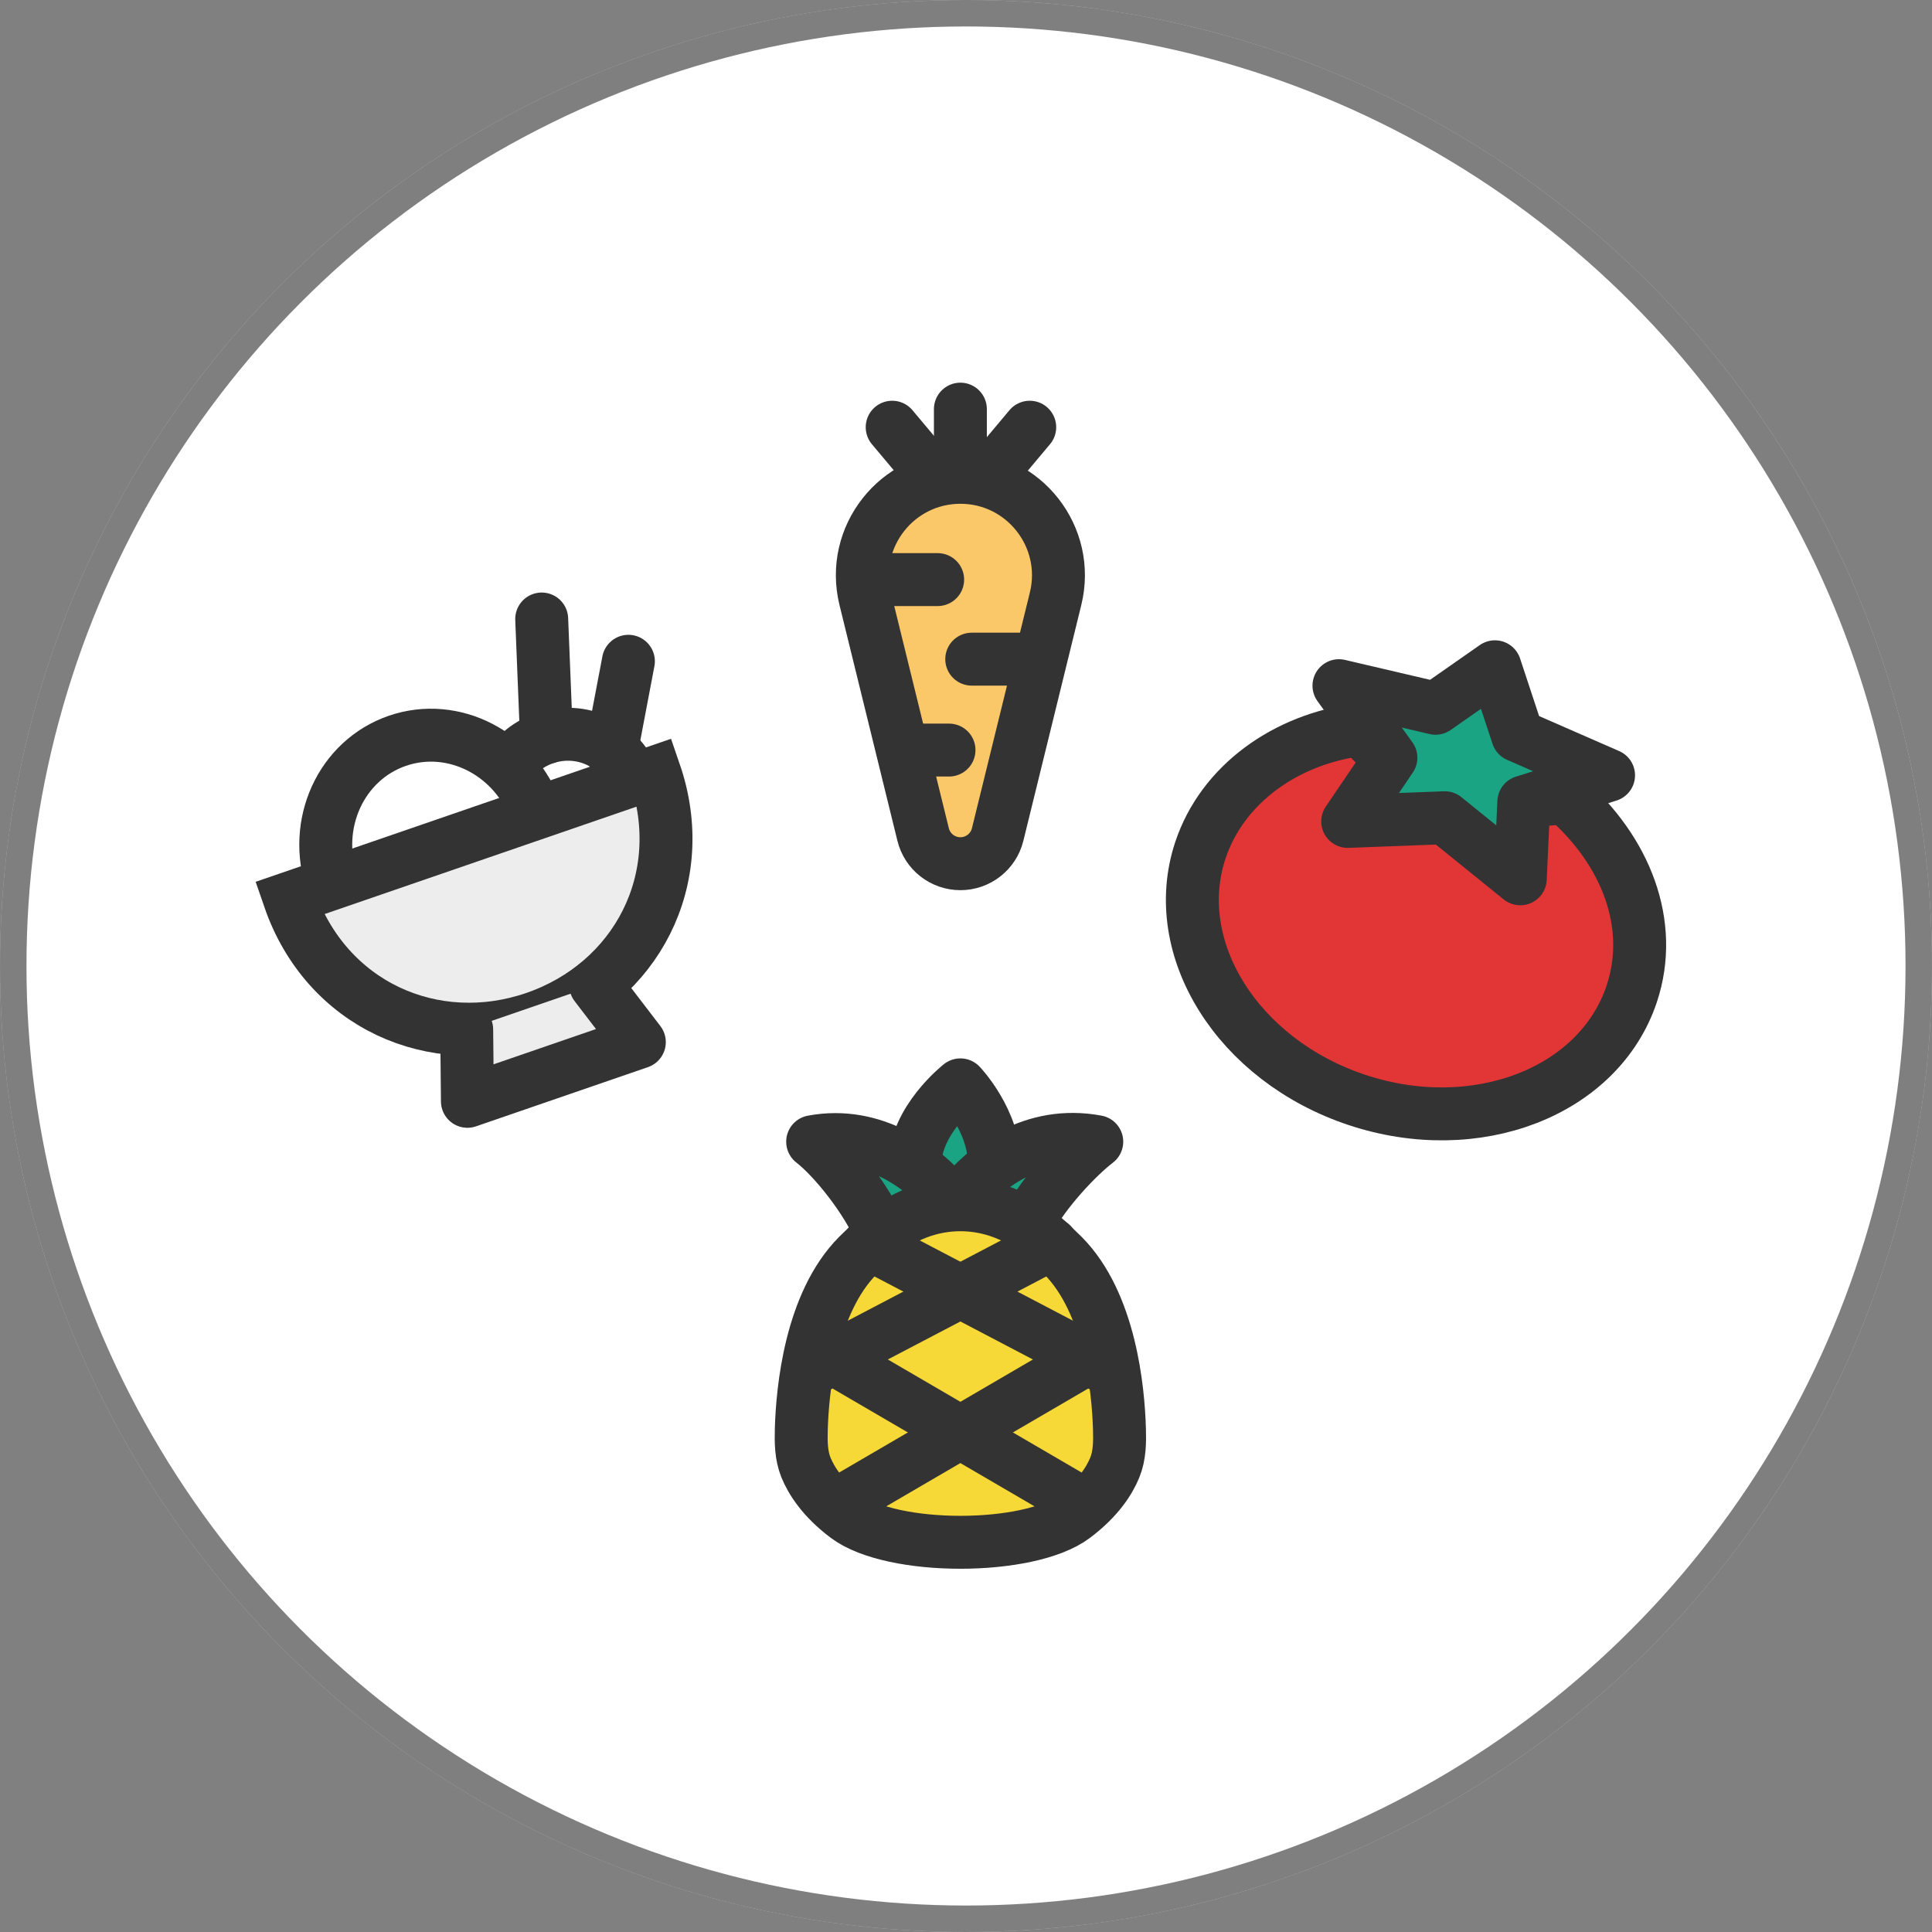 <svg width="73" height="73" viewBox="0 0 73 73" fill="none" xmlns="http://www.w3.org/2000/svg">
<rect x="0" y="0" width="73" height="73" fill="#808080" stroke="none"/>
<circle cx="36.5" cy="36.5" r="36.5" fill="white"/>
<circle cx="36.5" cy="36.5" r="36" stroke="black" stroke-opacity="0.5"/>
<path d="M32.691 22.622C32.118 20.289 33.885 18.035 36.288 18.035C38.691 18.035 40.458 20.289 39.885 22.622L37.696 31.532C37.537 32.18 36.955 32.635 36.288 32.635C35.62 32.635 35.039 32.18 34.88 31.532L32.691 22.622Z" fill="#FAC868" stroke="#333333" stroke-width="2"/>
<path d="M36.288 15.459V17.821" stroke="#333333" stroke-width="2" stroke-linecap="round"/>
<path d="M38.908 16.142L37.737 17.538" stroke="#333333" stroke-width="2" stroke-linecap="round"/>
<path d="M33.711 16.142L34.883 17.538" stroke="#333333" stroke-width="2" stroke-linecap="round"/>
<path d="M32.853 21.9H35.429" stroke="#333333" stroke-width="2" stroke-linecap="round"/>
<path d="M36.717 24.906H39.294" stroke="#333333" stroke-width="2" stroke-linecap="round"/>
<path d="M34.141 28.341H35.858" stroke="#333333" stroke-width="2" stroke-linecap="round"/>
<g clip-path="url(#clip0_26_1119)">
<path d="M51.27 41.56C55.771 43.057 60.421 41.26 61.656 37.547C62.528 34.922 61.431 32.133 59.14 30.142L57.508 30.285L56.967 32.594L54.589 30.898L51.67 30.832L52.415 28.591L51.398 27.567C48.576 27.92 46.184 29.639 45.356 32.127C44.122 35.84 46.77 40.064 51.27 41.56Z" fill="#E23535" stroke="#333333" stroke-width="2" stroke-linecap="round" stroke-linejoin="round"/>
<path d="M56.486 25.194L57.345 27.794L60.779 29.295L57.577 30.3L57.443 33.205L54.59 30.898L50.923 31.037L52.555 28.63L50.592 25.908L54.241 26.762L56.486 25.194Z" fill="#1AA483" stroke="#333333" stroke-width="2" stroke-linecap="round" stroke-linejoin="round"/>
</g>
<g clip-path="url(#clip1_26_1119)">
<path d="M20.21 38.465C24.022 37.152 26.125 33.222 24.735 29.186L10.931 33.939C12.321 37.975 16.398 39.777 20.21 38.465Z" fill="#EDEDED" stroke="#333333" stroke-width="2"/>
<path d="M20.269 30.724C19.497 28.481 17.144 27.258 15.014 27.991C12.884 28.725 11.783 31.137 12.555 33.38" stroke="#333333" stroke-width="2"/>
<path d="M23.924 29.465C23.46 28.12 21.962 27.416 20.576 27.893C19.99 28.095 19.519 28.475 19.204 28.949" stroke="#333333" stroke-width="2"/>
<path d="M20.648 27.868L20.468 23.389" stroke="#333333" stroke-width="2" stroke-linecap="round"/>
<path d="M23.098 28.387L23.744 24.986" stroke="#333333" stroke-width="2" stroke-linecap="round"/>
<path d="M17.634 38.898L17.661 41.613L24.157 39.376L22.506 37.22" fill="#EDEDED"/>
<path d="M17.634 38.898L17.661 41.613L24.157 39.376L22.506 37.22" stroke="#333333" stroke-width="2" stroke-linecap="round" stroke-linejoin="round"/>
</g>
<g clip-path="url(#clip2_26_1119)">
<path d="M34.785 45.5C34.57 45.285 34.57 44.92 34.57 43.997C34.57 42.337 36.288 40.991 36.288 40.991C36.288 40.991 37.576 42.337 37.576 43.997C37.576 44.823 37.576 45.285 37.361 45.5" fill="#1AA483"/>
<path d="M34.785 45.5C34.57 45.285 34.57 44.92 34.57 43.997C34.57 42.337 36.288 40.991 36.288 40.991C36.288 40.991 37.576 42.337 37.576 43.997C37.576 44.823 37.576 45.285 37.361 45.5" stroke="#333333" stroke-width="2" stroke-linecap="round" stroke-linejoin="round"/>
<path d="M33.282 46.574C32.762 45.321 31.505 43.754 30.706 43.139C33.029 42.703 34.903 44.126 35.858 45.285" fill="#1AA483"/>
<path d="M33.282 46.574C32.762 45.321 31.505 43.754 30.706 43.139C33.029 42.703 34.903 44.126 35.858 45.285" stroke="#333333" stroke-width="2" stroke-linecap="round" stroke-linejoin="round"/>
<path d="M38.864 46.144C39.488 44.986 40.712 43.699 41.441 43.138C39.018 42.684 37.202 44.109 36.288 45.285" fill="#1AA483"/>
<path d="M38.864 46.144C39.488 44.986 40.712 43.699 41.441 43.138C39.018 42.684 37.202 44.109 36.288 45.285" stroke="#333333" stroke-width="2" stroke-linecap="round" stroke-linejoin="round"/>
<path d="M33.164 46.734C32.928 46.943 32.681 47.175 32.423 47.432C30.624 49.232 30.32 52.527 30.277 53.994C30.263 54.488 30.267 54.991 30.453 55.448C30.654 55.94 31.081 56.624 31.994 57.309C33.712 58.597 38.865 58.597 40.582 57.309C41.491 56.627 41.919 55.946 42.12 55.455C42.31 54.994 42.313 54.485 42.298 53.987C42.255 52.516 41.949 49.229 40.153 47.432C39.895 47.175 39.648 46.943 39.412 46.734C37.583 45.117 34.993 45.117 33.164 46.734Z" fill="#F6D837" stroke="#333333" stroke-width="2" stroke-linecap="round" stroke-linejoin="round"/>
<path d="M39.723 47.003L30.706 51.727" stroke="#333333" stroke-width="2" stroke-linecap="round" stroke-linejoin="round"/>
<path d="M32.853 47.003L41.87 51.727" stroke="#333333" stroke-width="2" stroke-linecap="round" stroke-linejoin="round"/>
<path d="M41.011 56.88L30.706 50.868" stroke="#333333" stroke-width="2" stroke-linecap="round" stroke-linejoin="round"/>
<path d="M41.87 50.868L31.564 56.88" stroke="#333333" stroke-width="2" stroke-linecap="round" stroke-linejoin="round"/>
</g>
<defs>
<clipPath id="clip0_26_1119">
<rect width="20.612" height="20.612" fill="white" transform="translate(47.453 20.38) rotate(18.393)"/>
</clipPath>
<clipPath id="clip1_26_1119">
<rect width="20.612" height="20.612" fill="white" transform="translate(5.153 26.391) rotate(-19)"/>
</clipPath>
<clipPath id="clip2_26_1119">
<rect width="20.612" height="20.612" fill="white" transform="translate(25.982 39.274)"/>
</clipPath>
</defs>
</svg>
